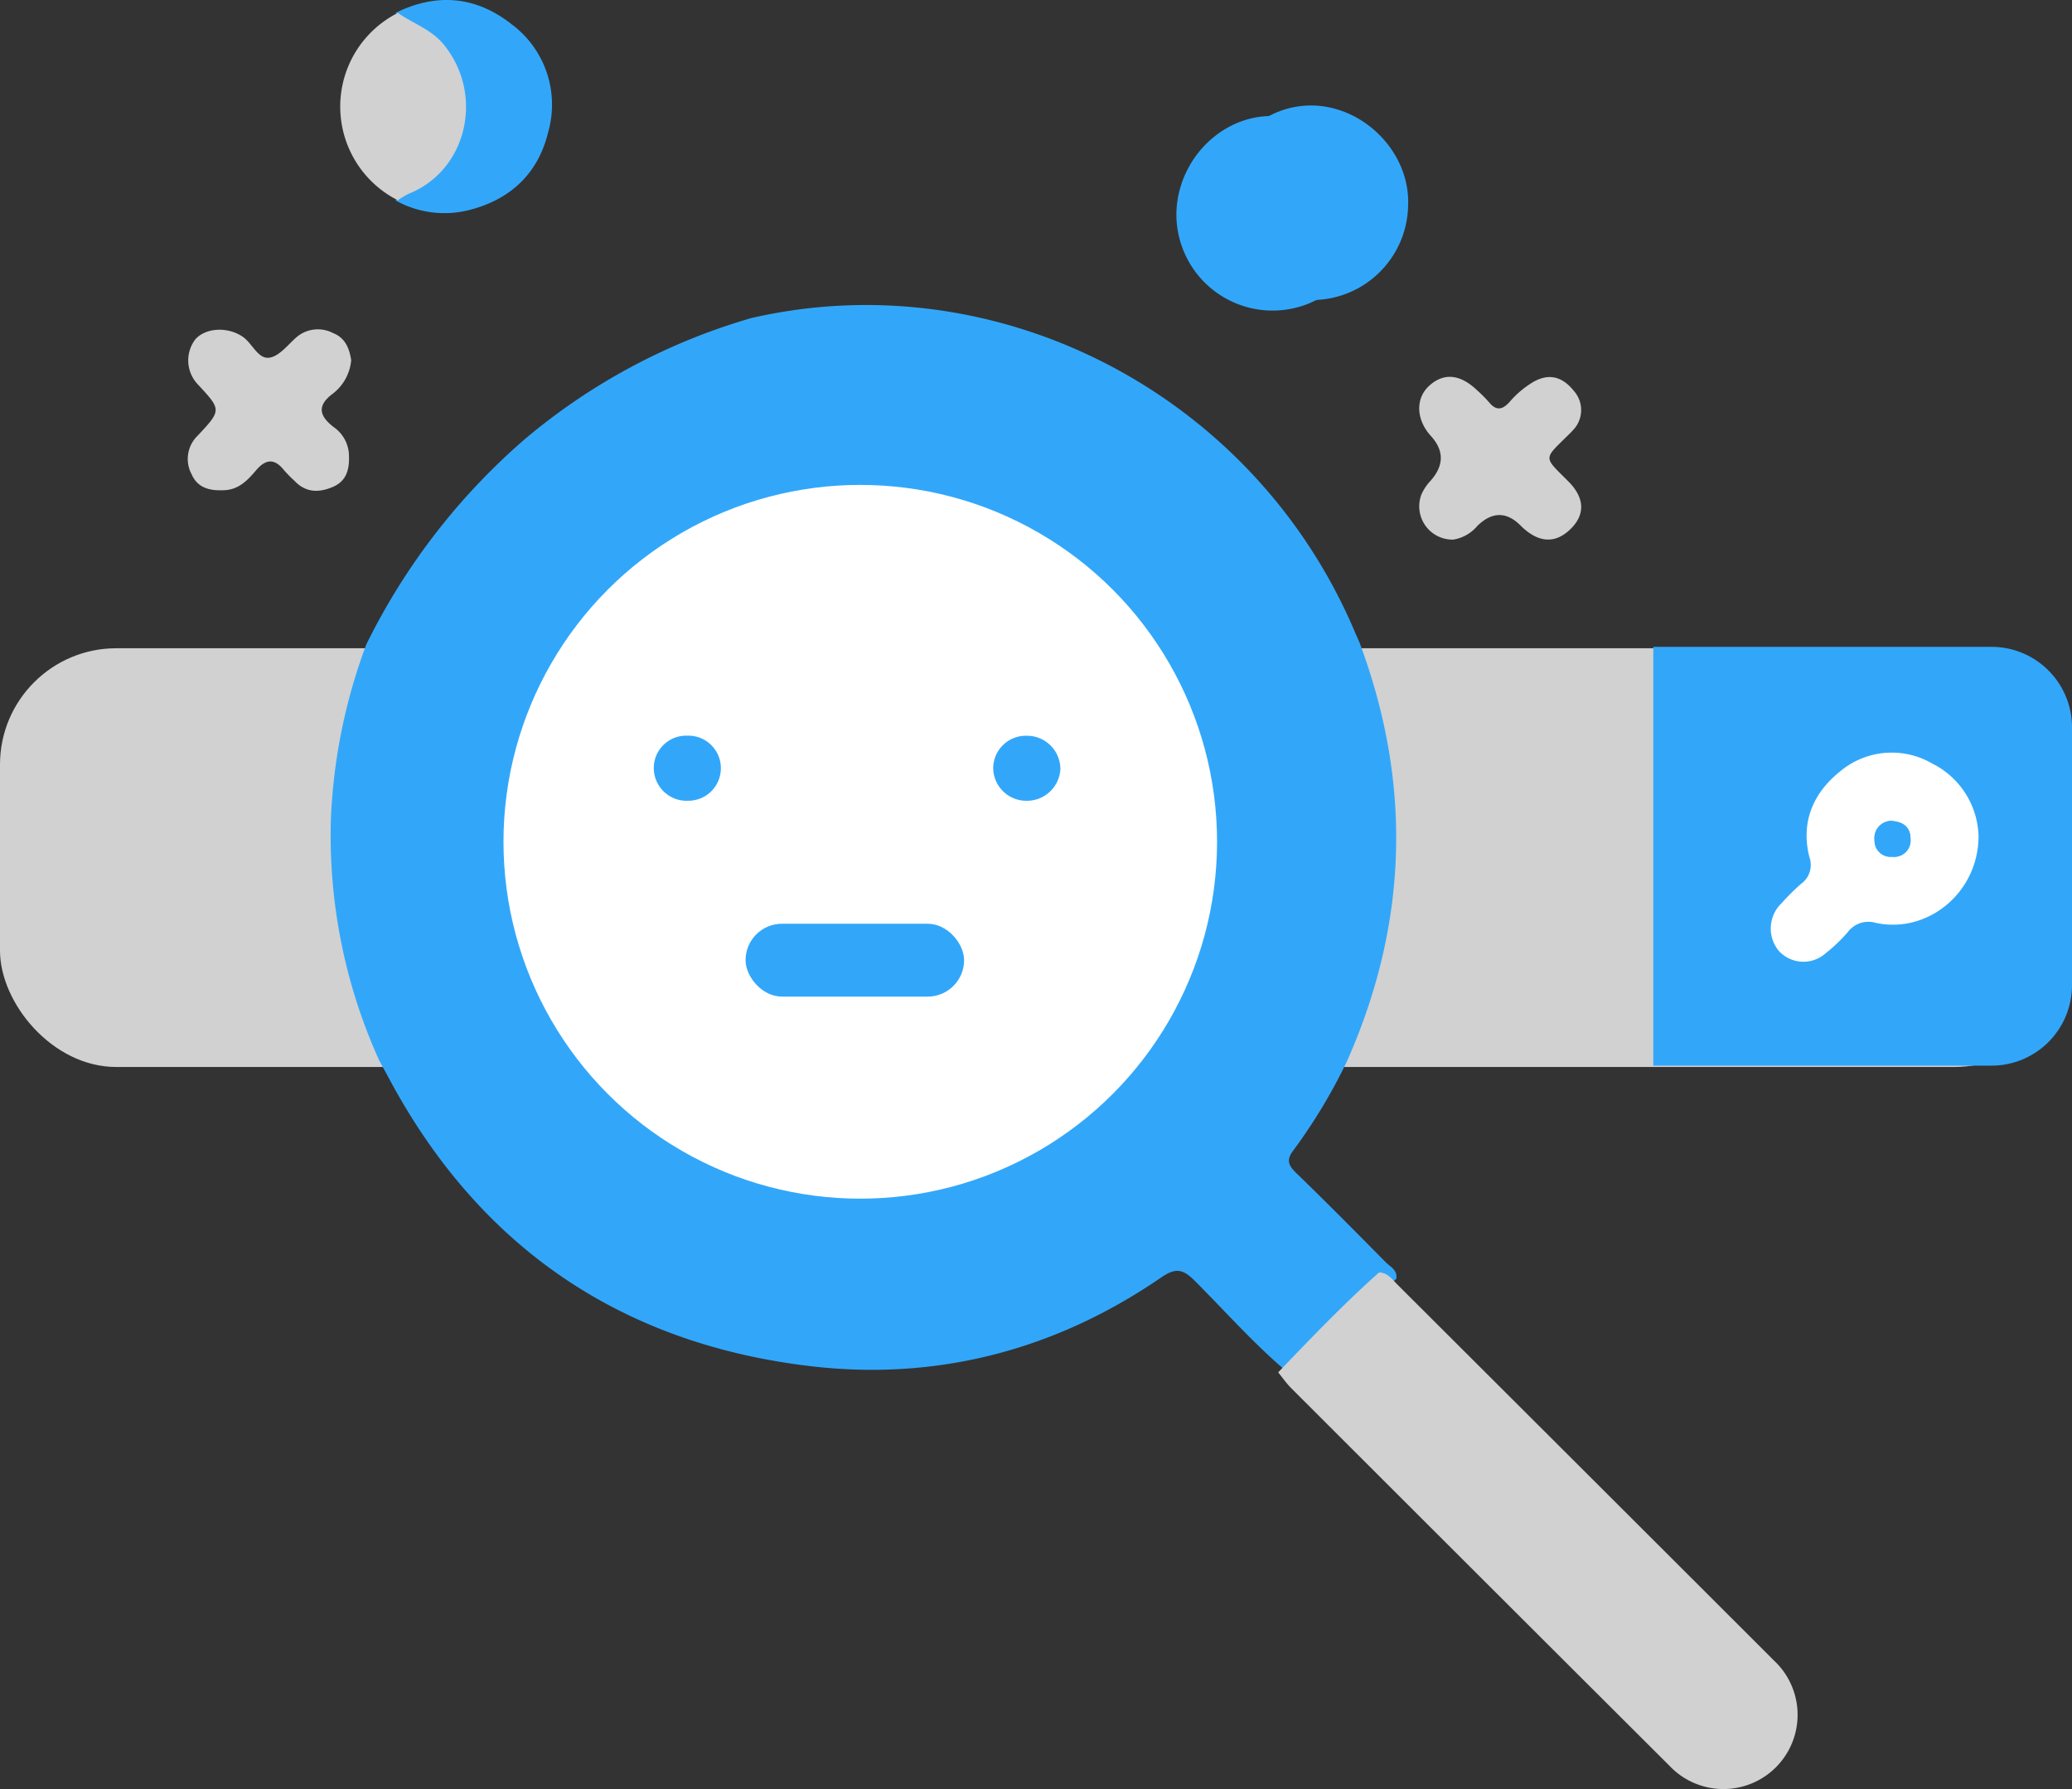 <svg id="icons_for_popup-02" data-name="icons for popup-02" xmlns="http://www.w3.org/2000/svg" width="256" height="221" viewBox="0 0 256 221">
  <rect x="0" y="0" width="256" height="221" fill="#333333" stroke="none"/>
  <rect id="Rectangle_4238" data-name="Rectangle 4238" width="255.827" height="51.724" rx="14.37" transform="translate(0 80.072)" fill="#d1d1d1"/>
  <path id="Path_36794" data-name="Path 36794" d="M336.88,190.72h41.793a9.944,9.944,0,0,1,9.938,9.938v31.855a9.944,9.944,0,0,1-9.938,9.938H336.88V190.727h0Z" transform="translate(-132.611 -110.821)" fill="#32a7fa"/>
  <path id="Path_36795" data-name="Path 36795" d="M142.874,131.339c30.555-7.193,62.34,9.205,74.838,38.6.2.477.415.941.622,1.418q9.772,26.173-1.556,51.717a68.1,68.1,0,0,1-6.6,10.969c-.885,1.134-.7,1.833.284,2.78,3.755,3.638,7.435,7.352,11.107,11.072.567.574,1.494.968,1.3,2.047-4.378,3.887-8.417,8.112-12.463,12.338-4.523-3.624-8.327-7.988-12.4-12.061-1.48-1.48-2.358-1.7-4.2-.436-13.085,8.984-27.754,12.8-43.4,10.934-23.341-2.78-40.853-14.7-52-35.555-.408-.761-.823-1.515-1.231-2.268a67.347,67.347,0,0,1-5.934-29.759,69.432,69.432,0,0,1,4.385-21.578,80.47,80.47,0,0,1,19.579-25.34A76.179,76.179,0,0,1,142.86,131.36Z" transform="translate(-50.357 -91.978)" fill="#32a7fa"/>
  <path id="Path_36796" data-name="Path 36796" d="M262.637,314.958c4.046-4.219,8.085-8.444,12.463-12.338,1.086.035,1.639.878,2.3,1.535q23.279,23.217,46.537,46.448a9.166,9.166,0,1,1-12.954,12.961q-23.372-23.3-46.724-46.634c-.6-.6-1.093-1.314-1.632-1.971Z" transform="translate(-104.712 -145.448)" fill="#d1d1d1"/>
  <path id="Path_36797" data-name="Path 36797" d="M253.788,105.782C254,99.2,259.4,93.8,265.676,93.88c6.494.09,12.089,5.858,11.875,12.234a11.883,11.883,0,1,1-23.763-.339Z" transform="translate(-103.574 -80.85)" fill="#32a7fa"/>
  <path id="Path_36798" data-name="Path 36798" d="M81.3,137.736a5.848,5.848,0,0,1-2.213,4.094c-2.006,1.473-1.8,2.746.048,4.17a4.382,4.382,0,0,1,1.881,3.257c.1,1.736-.152,3.34-1.95,4.122-1.687.733-3.347.761-4.744-.712a17.174,17.174,0,0,1-1.273-1.286c-1.2-1.528-2.282-1.487-3.534,0-1,1.176-2.089,2.317-3.818,2.414s-3.34-.187-4.115-1.971a3.993,3.993,0,0,1,.733-4.744c2.988-3.174,2.946-3.209.1-6.287a4.3,4.3,0,0,1-.387-5.609c1.286-1.487,4.087-1.611,5.927-.3,1.169.83,1.867,2.815,3.32,2.531,1.266-.249,2.289-1.708,3.416-2.635a4.063,4.063,0,0,1,4.378-.387c1.452.574,2,1.805,2.234,3.361Z" transform="translate(-37.911 -93.248)" fill="#d1d1d1"/>
  <path id="Path_36799" data-name="Path 36799" d="M295.655,162.524a4.113,4.113,0,0,1-3.921-5.567,6.047,6.047,0,0,1,1.134-1.7q2.51-2.829.041-5.533c-1.84-2.019-1.93-4.648-.2-6.211,1.805-1.632,3.818-1.439,5.934.588a17.169,17.169,0,0,1,1.459,1.466c.885,1.079,1.646.927,2.524-.042a11.886,11.886,0,0,1,2.946-2.483c2.068-1.169,3.686-.526,5,1.113a3.562,3.562,0,0,1-.166,4.91c-.166.2-.36.373-.539.553-3.091,3.057-3.071,2.607.028,5.719,2.026,2.033,2.089,4.074.3,5.851-1.826,1.812-3.838,1.77-5.92-.124-.125-.118-.242-.242-.367-.36q-2.559-2.476-5.235.1a4.89,4.89,0,0,1-3.015,1.722Z" transform="translate(-116.119 -95.871)" fill="#d1d1d1"/>
  <path id="Path_36800" data-name="Path 36800" d="M101.09,76.638c5.056-2.5,9.917-2.089,14.323,1.376a12.374,12.374,0,0,1,4.53,13.4c-1.238,5.1-4.717,8.327-9.834,9.592a12.375,12.375,0,0,1-9.018-1.217,9.3,9.3,0,0,1,1.3-.788c7.31-2.9,9.4-12.31,4.364-18.459-1.535-1.867-3.776-2.587-5.65-3.894Z" transform="translate(-52.23 -75.04)" fill="#32a7fa"/>
  <path id="Path_36801" data-name="Path 36801" d="M97.91,77.347c1.874,1.307,4.115,2.026,5.65,3.894C108.6,87.389,106.514,96.795,99.2,99.7a9.72,9.72,0,0,0-1.3.788A12.964,12.964,0,0,1,97.91,77.34Z" transform="translate(-48.745 -75.749)" fill="#d1d1d1"/>
  <path id="Path_36802" data-name="Path 36802" d="M383.53,219.766c.1,7.02-6.2,12.276-12.691,10.879a3.17,3.17,0,0,0-3.423,1.093,19.761,19.761,0,0,1-2.8,2.683,4.117,4.117,0,0,1-5.809-.373,4.329,4.329,0,0,1,.394-5.837,28.6,28.6,0,0,1,2.386-2.372,2.877,2.877,0,0,0,1.044-3.333c-1.079-4.274.443-7.87,3.762-10.54a9.928,9.928,0,0,1,11.4-1.01,10.336,10.336,0,0,1,5.733,8.8ZM372.8,218.051a2.119,2.119,0,0,0-2.116,2.393,1.978,1.978,0,0,0,2.179,2.033,2.025,2.025,0,0,0,2.262-2.213c-.007-1.473-.934-2.1-2.324-2.206Z" transform="translate(-139.079 -116.651)" fill="#fff"/>
  <path id="Path_36803" data-name="Path 36803" d="M378.524,221.807c1.383.111,2.317.733,2.324,2.206a2.025,2.025,0,0,1-2.262,2.213,1.978,1.978,0,0,1-2.179-2.033,2.119,2.119,0,0,1,2.116-2.393Z" transform="translate(-144.8 -120.405)" fill="#32a7fa"/>
  <path id="Path_36804" data-name="Path 36804" d="M246.458,107.662c.207-6.577,5.616-11.985,11.889-11.9,6.494.09,12.089,5.858,11.875,12.234a11.883,11.883,0,1,1-23.763-.339Z" transform="translate(-101.111 -81.43)" fill="#32a7fa"/>
  <circle id="Ellipse_681" data-name="Ellipse 681" cx="44.082" cy="44.082" r="44.082" transform="translate(62.206 59.896)" fill="#fff"/>
  <path id="Path_36806" data-name="Path 36806" d="M220.216,210.591a4.139,4.139,0,0,1-4.177,4.025,4.088,4.088,0,0,1-4.129-4.032,4.031,4.031,0,0,1,4.129-4,4.122,4.122,0,0,1,4.17,4.011Z" transform="translate(-89.198 -115.702)" fill="#32a7fa"/>
  <path id="Path_36807" data-name="Path 36807" d="M153.046,214.613a4.055,4.055,0,0,1-4.136-4.011A4,4,0,0,1,153,206.57a4.021,4.021,0,1,1,.048,8.036Z" transform="translate(-68.133 -115.699)" fill="#32a7fa"/>
  <rect id="Rectangle_4243" data-name="Rectangle 4243" width="27" height="9" rx="4.5" transform="translate(92.116 114.102)" fill="#32a7fa"/>
</svg>
